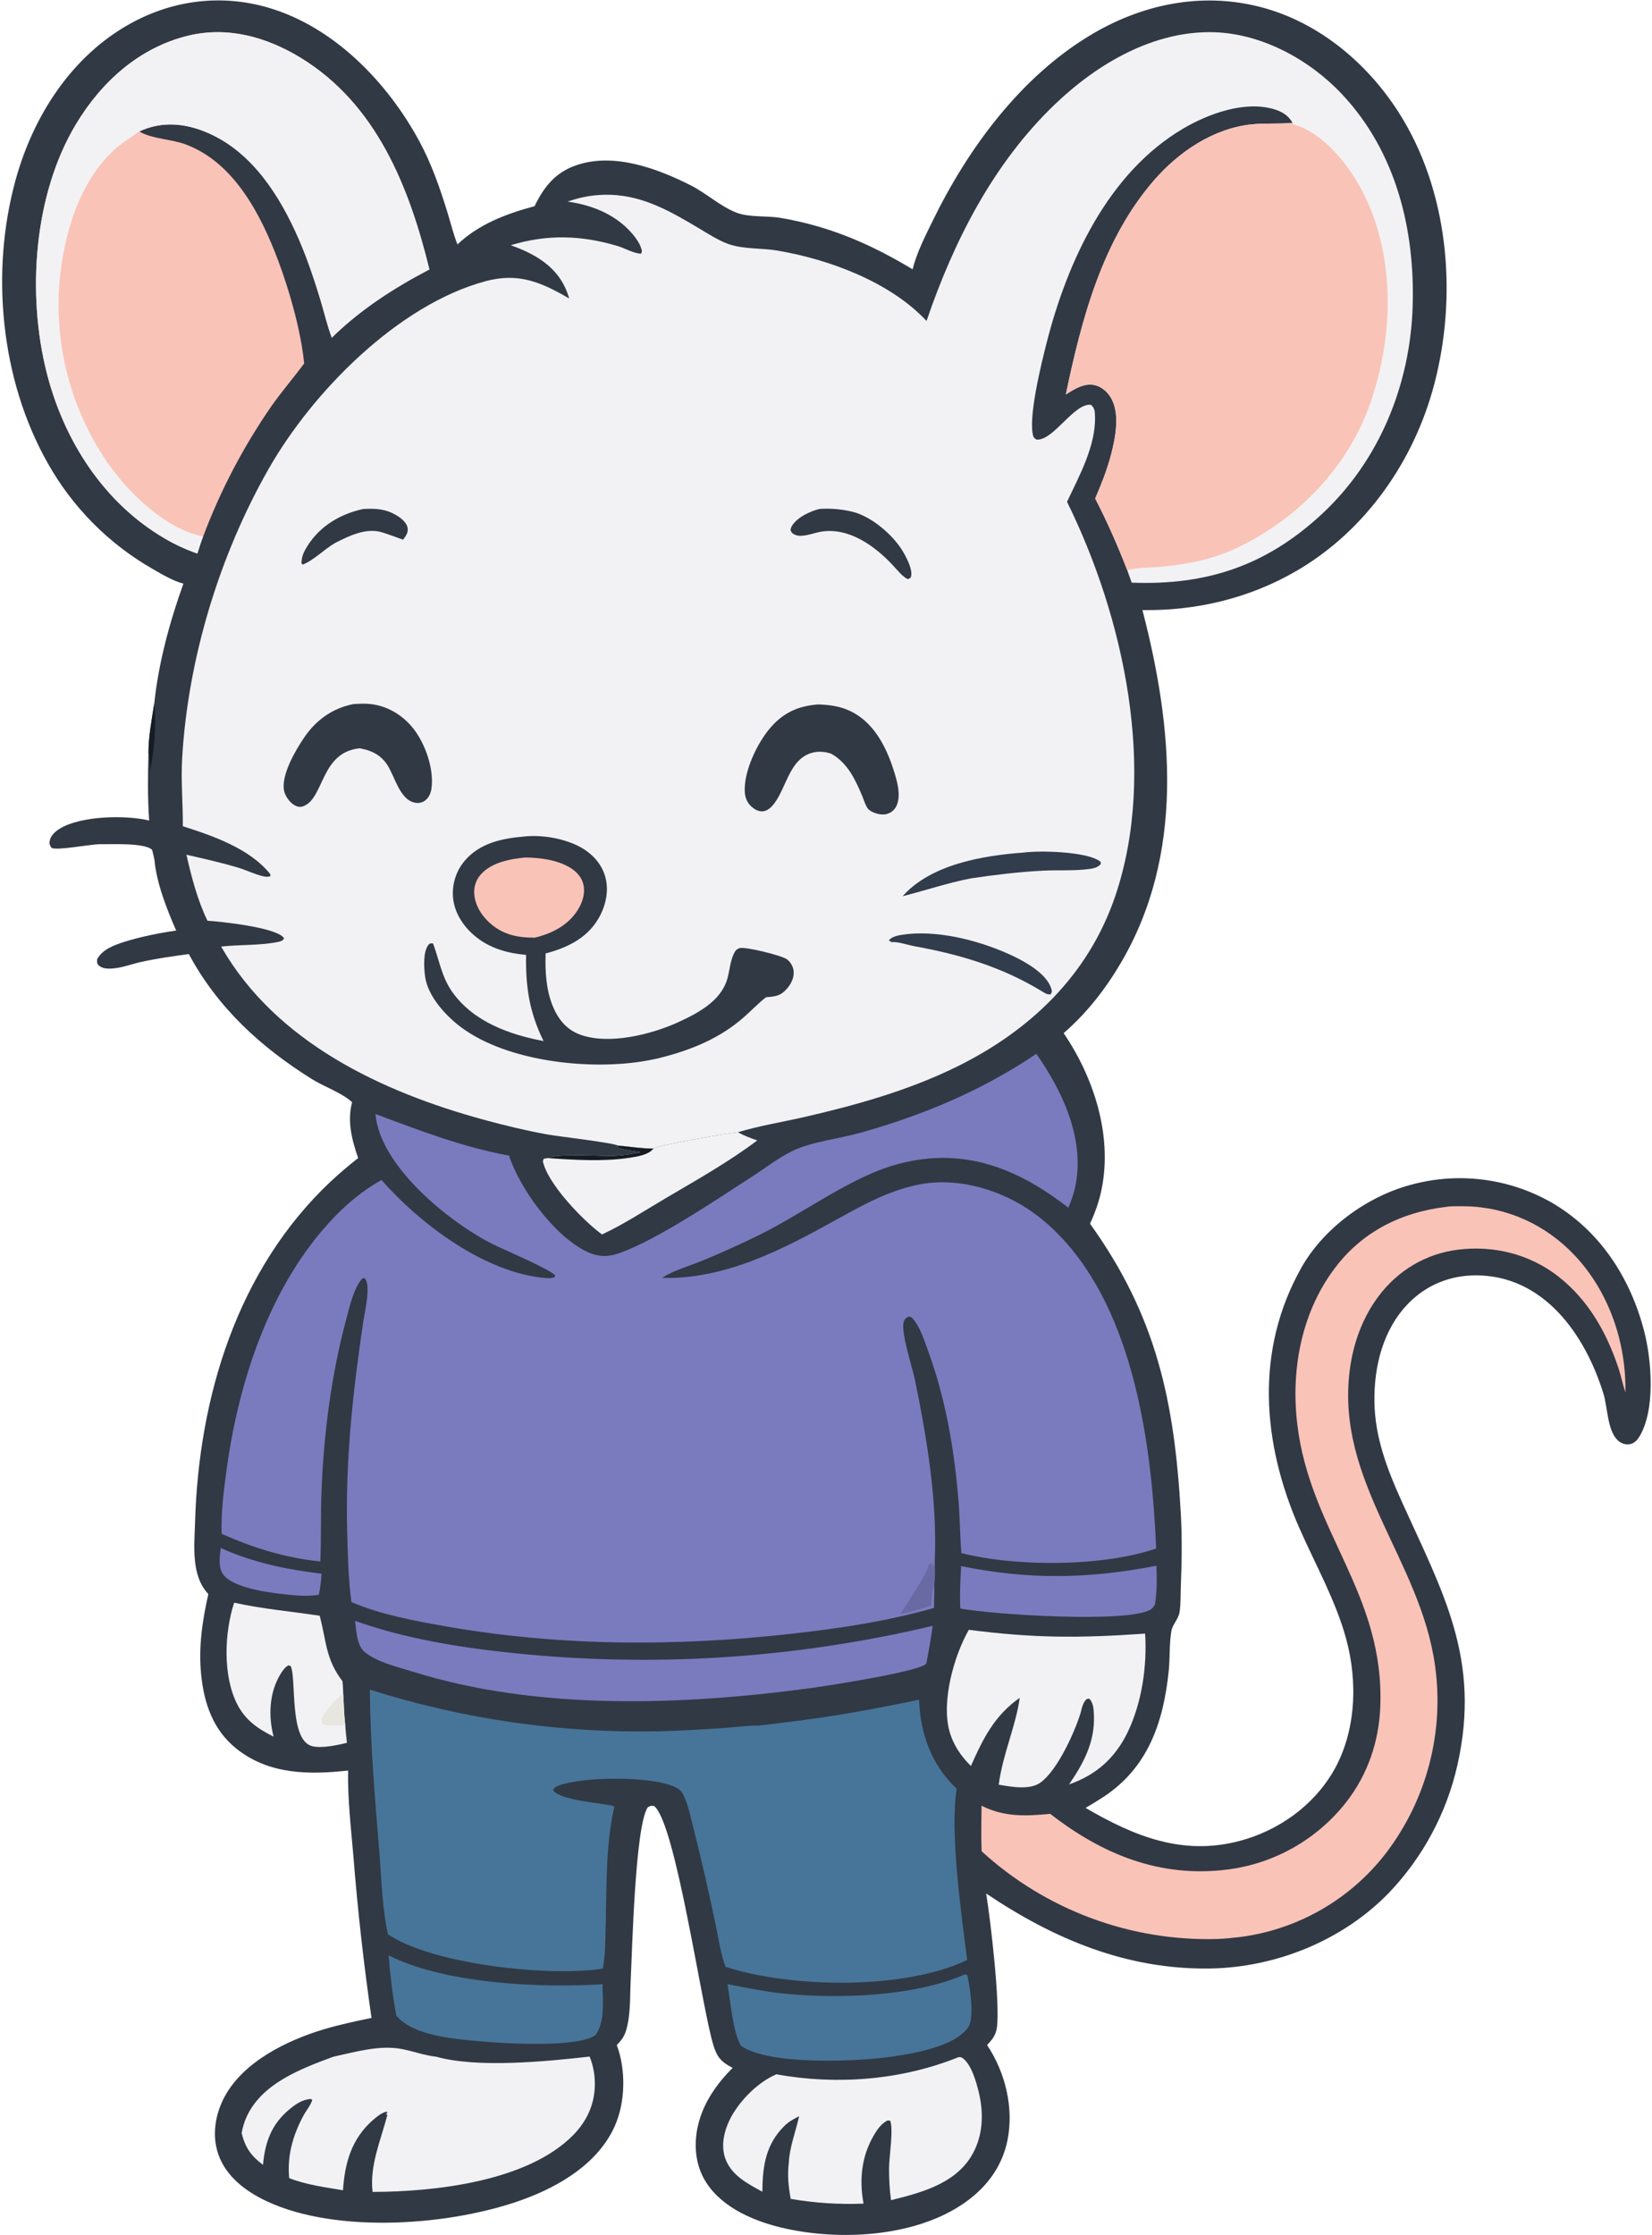 <?xml version="1.0" encoding="UTF-8" standalone="no"?><!DOCTYPE svg PUBLIC "-//W3C//DTD SVG 1.1//EN" "http://www.w3.org/Graphics/SVG/1.1/DTD/svg11.dtd"><svg width="100%" height="100%" viewBox="0 0 2788 3771" version="1.1" xmlns="http://www.w3.org/2000/svg" xmlns:xlink="http://www.w3.org/1999/xlink" xml:space="preserve" xmlns:serif="http://www.serif.com/" style="fill-rule:evenodd;clip-rule:evenodd;stroke-linejoin:round;stroke-miterlimit:2;"><g><path d="M1540.14,454.35c6.829,-27.733 21.308,-55.945 33.821,-81.6c59.625,-122.22 147.933,-242.241 265.921,-313.241c86.291,-51.926 185.712,-72.999 284.35,-48.435c104.021,25.906 190.741,101.05 244.575,192.089c77.325,130.775 89.946,299.817 51.679,445.258c-34.038,129.384 -115.692,246.684 -232.204,314.546c-79.25,46.158 -168.888,67.629 -260.254,66.267c51.441,197.646 71.65,412.191 -36.905,596.021c-26.058,44.125 -57.25,84.004 -96.033,117.65c50.796,74.879 82.138,171.258 64.354,261.866c-4.129,21.038 -10.954,40.209 -19.846,59.654c112.034,156.046 142.371,299.171 153.134,487.467c2.383,41.729 1.725,83.108 0.087,124.867c-0.55,14.012 0.067,29.491 -2.187,43.312c-1.863,11.4 -11.809,20.359 -13.734,31.484c-3.758,21.7 -2.225,45.512 -4.512,67.62c-8.971,86.705 -35.075,163.409 -110.929,212.746c-9.639,6.259 -19.427,12.275 -29.363,18.05c81.879,47.742 163.338,81.125 259.571,55.846c65.292,-17.15 124.6,-59.05 158.675,-117.829c38.413,-66.267 41.342,-151.108 21.35,-223.779c-17.896,-65.046 -51.871,-124.95 -78.896,-186.463c-62.841,-143.029 -75.254,-299.425 3.459,-439.133c37.408,-66.396 109.929,-119.329 182.929,-139.333c4.977,-1.398 9.986,-2.671 15.025,-3.821c5.041,-1.15 10.107,-2.174 15.196,-3.071c5.091,-0.9 10.202,-1.672 15.333,-2.317c5.128,-0.644 10.269,-1.161 15.425,-1.55c5.155,-0.389 10.317,-0.65 15.483,-0.783c5.17,-0.133 10.338,-0.138 15.504,-0.013c5.17,0.123 10.332,0.374 15.488,0.755c5.155,0.38 10.298,0.888 15.429,1.525c5.131,0.633 10.242,1.394 15.333,2.283c5.095,0.889 10.163,1.904 15.205,3.046c5.041,1.139 10.052,2.403 15.033,3.791c4.978,1.389 9.919,2.902 14.825,4.538c4.905,1.633 9.767,3.387 14.583,5.262c4.817,1.878 9.585,3.873 14.304,5.984c4.717,2.111 9.38,4.339 13.988,6.683c4.608,2.345 9.155,4.801 13.642,7.371c81.337,47.392 132.779,127.2 155.92,217.237c12.621,49.096 19.142,133.046 -8.42,177.817c-3.592,5.833 -8.5,10.867 -15.5,12.288c-7.163,1.45 -14.892,-1.1 -20.238,-5.95c-18.258,-16.555 -17.454,-55.584 -24.55,-78.696c-30.708,-100.029 -100.962,-200.492 -216.171,-200.1c-42.95,0.15 -82.596,16.216 -112.787,46.933c-43.192,43.95 -58.625,106.783 -57.679,166.846c0.937,59.625 21.604,113.496 45.804,167.046c69.991,154.887 134.496,266.804 94.212,445.496c-1.136,5.019 -2.355,10.018 -3.658,14.995c-1.303,4.981 -2.69,9.937 -4.163,14.867c-1.469,4.933 -3.022,9.839 -4.658,14.717c-1.636,4.88 -3.354,9.732 -5.154,14.554c-1.8,4.822 -3.681,9.611 -5.642,14.367c-1.961,4.758 -4.001,9.483 -6.121,14.175c-2.119,4.688 -4.318,9.34 -6.595,13.954c-2.278,4.616 -4.632,9.193 -7.063,13.729c-2.433,4.536 -4.942,9.029 -7.525,13.479c-2.581,4.45 -5.237,8.857 -7.971,13.221c-2.73,4.361 -5.535,8.675 -8.412,12.942c-2.878,4.266 -5.827,8.484 -8.846,12.654c-3.02,4.166 -6.107,8.282 -9.263,12.346c-3.158,4.063 -6.384,8.073 -9.679,12.029c-3.291,3.953 -6.65,7.85 -10.075,11.691c-3.425,3.842 -6.914,7.625 -10.466,11.35c-77.796,80.513 -190.684,126.238 -302.271,127.963c-140.117,2.167 -263.454,-49.525 -377.704,-126.563c7.608,46.838 23.708,185.084 18.129,226.163c-1.042,7.696 -3.942,14.304 -8.671,20.462c-2.442,3.18 -5.175,6.146 -7.892,9.088c30.571,45.796 45.417,105.6 34.492,160.137c-9.629,48.067 -38.838,84.35 -79.475,110.684c-81.475,52.791 -202.817,59.283 -295.813,38.621c-49.212,-10.938 -104.92,-33.467 -133.312,-77.684c-18.354,-28.587 -21.325,-63.458 -13.804,-96.025c8.783,-38.033 31.375,-70.016 58.491,-97.316l-2.3,-1.171c-17.4,-9.05 -24.191,-17.721 -30.02,-36.3c-19.784,-63.092 -63.542,-375.454 -100.23,-404.217c-5.395,-0.762 -5.737,-0.458 -10.62,2.071c-21.48,30.5 -26.396,244.254 -28.842,290.625c-1.479,27.992 0.225,58.854 -7.779,85.858c-3.084,10.409 -8.246,17.117 -15.721,24.784c15.642,41.841 14.721,96.766 -3.846,137.604c-27.962,61.491 -91.342,99.583 -152.367,122.162c-121.391,44.917 -315.941,59.446 -434.754,3.575c-35.15,-16.529 -68.862,-41.658 -81.775,-79.887c-10.629,-31.467 -5.004,-66.242 10.225,-95.188c31.613,-60.083 105.659,-96.146 167.809,-114.808c26.483,-7.95 53.716,-13.613 80.754,-19.317c-13.161,-90.7 -23.354,-181.732 -30.579,-273.096c-4.113,-47.679 -9.805,-96.366 -8.9,-144.241c-66.221,7.304 -133.775,6.933 -188.571,-36.917c-39.096,-31.283 -54.479,-75.929 -59.396,-124.321c-4.775,-46.925 1.858,-90.854 12.058,-136.504c-29.491,-31.267 -23.558,-81.004 -22.404,-120.946c6.088,-211.229 71.167,-426.183 228.258,-574.416c15.095,-14.056 30.761,-27.441 47,-40.155c-10.508,-30.2 -18.833,-62.341 -10.195,-94.208c-18.7,-16.812 -46.634,-25.704 -68.234,-39.221c-86.166,-53.921 -158.654,-120.129 -207.35,-210.712c-26.85,3.608 -53.95,7.454 -80.412,13.287c-16.088,3.546 -31.809,9.809 -48.338,11.096c-7.616,0.596 -17.221,0.292 -23.221,-5.192c-3.57,-3.258 -2.795,-6.012 -2.775,-10.416c8.438,-16.304 28.559,-23.913 45.238,-29.192c28.017,-8.867 59.096,-14.992 88.171,-19.237c-15.517,-35.259 -33.167,-80.192 -36.629,-118.746c-1.08,-5.929 -2.35,-11.596 -4.038,-17.384c-11.854,-12.383 -70.825,-9.183 -88.479,-9.575c-15.829,0.196 -71.45,10.946 -81.067,6.334c-2.975,-4.4 -4.137,-6.063 -3.262,-11.729c1.379,-8.913 9.4,-16.034 16.625,-20.55c35.271,-22.071 111.633,-23.58 151.254,-13.967c-2.638,-37.679 -2.308,-75.854 -1.138,-113.6c-0.245,-26.808 5.617,-57.246 9.755,-83.8c6.987,-67.667 26.095,-138.25 49.187,-202.163c-18.129,-5.016 -34.95,-15.095 -51.175,-24.437c-4.631,-2.636 -9.215,-5.351 -13.754,-8.146c-4.536,-2.792 -9.025,-5.66 -13.467,-8.604c-4.441,-2.945 -8.832,-5.964 -13.171,-9.058c-4.339,-3.092 -8.623,-6.257 -12.854,-9.496c-4.23,-3.239 -8.405,-6.549 -12.525,-9.929c-4.119,-3.381 -8.18,-6.831 -12.183,-10.35c-4.003,-3.517 -7.945,-7.102 -11.825,-10.755c-3.881,-3.65 -7.697,-7.366 -11.45,-11.15c-3.756,-3.78 -7.446,-7.623 -11.071,-11.529c-3.625,-3.905 -7.182,-7.872 -10.671,-11.9c-3.489,-4.025 -6.91,-8.109 -10.262,-12.254c-3.35,-4.142 -6.629,-8.34 -9.838,-12.596c-3.211,-4.253 -6.347,-8.559 -9.408,-12.921c-3.064,-4.358 -6.053,-8.769 -8.967,-13.233c-2.914,-4.461 -5.751,-8.971 -8.512,-13.529c-2.759,-4.556 -5.441,-9.158 -8.046,-13.808c-79.817,-141.205 -96.975,-323.93 -53.45,-479.525c29.892,-106.85 94.162,-206.708 192.608,-261.403c72.171,-40.097 153.85,-50.329 233.313,-27.125c111.033,32.423 201.275,126.2 255.025,225.673c20.454,37.855 34.625,78.755 47.283,119.771c5.508,17.842 9.992,36.579 16.867,53.921c36.725,-34.517 82.237,-51.508 130.15,-64.479c16.012,-32.829 34.95,-56.946 70.783,-69.183c63.379,-21.646 136.046,5.52 192.596,33.966c26.196,13.179 50.812,36.071 77.675,46.267c21.492,8.158 50.417,4.775 73.379,8.621c82.563,13.829 152.246,43.9 223.55,86.841Z" style="fill:#313945;fill-rule:nonzero;"/><path d="M250.598,1270.66c-0.245,-26.808 5.617,-57.246 9.755,-83.8c3.466,37.675 0.1,75.946 -6.717,113.092c-0.829,-9.592 -0.95,-19.909 -3.038,-29.292Z" style="fill:#161c24;fill-rule:nonzero;"/><path d="M1563.69,541.442c46.067,-134.992 112.908,-266.392 217.212,-366.025c71.355,-68.158 166.434,-124.035 268.075,-121.048c81.005,2.38 161.467,46.596 216.105,104.826c91.187,97.189 123.195,228.539 118.958,358.643c-4.271,131.15 -55.979,258.929 -152.713,348.971c-93.937,87.437 -194.708,120.979 -321.4,116.137l-7.35,-20.541c-16.27,-41.763 -33.612,-81.588 -54.295,-121.375c10.308,-23.905 19.925,-48.059 26.579,-73.271c7.587,-28.759 16.054,-71.038 -0.704,-97.867c-5.934,-9.504 -15.584,-17.754 -26.717,-20.171c-18.175,-3.937 -34.083,6.634 -48.7,15.804c26.683,-127.312 61.492,-260.766 148.95,-361.466c41.554,-47.85 99.887,-87.313 164.125,-94.188c22.2,-2.375 44.725,-0.616 67.004,-2.346l2.479,-0.208c-7.058,-13.158 -18.779,-19.629 -32.95,-23.592c-49.054,-13.712 -109.316,8.417 -151.341,33.084c-127.121,74.608 -195.775,224.358 -230.825,362.221c-7.984,31.395 -32.584,129.233 -21.83,158.52c2.192,1.95 3.384,4.055 6.521,4.084c27.871,0.254 62.596,-62.484 90.396,-58.679c6.421,6.029 6.442,10.766 6.713,19.391c1.558,49.638 -26.571,100.538 -47.221,144.209c96.004,194.512 152.896,454.82 81.316,665.433c-45.37,133.504 -144.358,227.525 -269.212,288.496c-80.629,39.371 -167.929,63.866 -255.067,83.871c-37.337,8.575 -75.904,14.687 -112.55,25.775c-16.025,1.195 -136.712,22.32 -142.558,27.517c-19.488,0.141 -40.029,-3.376 -59.533,-5.001c-10.946,-5.246 -100.546,-15.354 -120.092,-18.908c-35.733,-6.504 -71.429,-15.142 -106.458,-24.692c-172.792,-47.108 -351.08,-130.896 -443.434,-292.175c30.963,-3.525 65.004,-1.587 95.184,-7.65c5.158,-1.037 8.075,-1.604 11.116,-6.096c-0.383,-0.575 -0.696,-1.208 -1.154,-1.729c-14.817,-16.971 -103.325,-26.429 -128.221,-28.137c-17.029,-35.254 -26.775,-73.329 -35.483,-111.329c28.829,6.554 58.487,13.22 86.812,21.65c14.284,4.254 27.984,11.254 42.5,14.629c4.567,1.058 8.188,1.508 12.63,-0.309l-0.513,-3.354c-34.712,-43.187 -96.567,-64.429 -147.504,-80.683c0.283,-38.521 -3.371,-76.425 -1.113,-115.05c9.821,-167.921 63.063,-342.738 146.413,-488.646c74.137,-129.787 218.662,-276.504 365.929,-315.875c55.408,-14.817 93.567,1.792 140.913,29.246c-1.975,-6.188 -4.059,-12.342 -6.809,-18.238c-17.808,-38.204 -53.975,-58.308 -92.012,-71.579c61.379,-18.754 119.6,-17.112 181.075,1.496c11.046,3.346 28.441,13.125 39.329,12.646l1.079,-4.729c-2.25,-8.963 -5.817,-15.346 -11.392,-22.721c-27.466,-36.333 -69.995,-54.288 -114.075,-60.304c24.005,-8.429 47.567,-12.325 73.067,-11.475c56.046,1.875 102.342,29.008 149.271,56.875c15.542,9.229 31.3,19.6 48.329,25.866c25.429,9.363 56.108,6.75 82.917,11.255c87.35,14.675 190.65,52.866 252.229,118.812Z" style="fill:#f2f2f4;fill-rule:nonzero;"/><path d="M1798.74,665.525c26.683,-127.312 61.492,-260.766 148.95,-361.466c41.554,-47.85 99.887,-87.313 164.125,-94.188c22.2,-2.375 44.725,-0.616 67.004,-2.346l2.479,-0.208l1.867,2.688c1.096,0.32 2.196,0.625 3.287,0.966c50.33,15.684 93.105,71.867 115.559,117.209c53.433,107.908 49.441,240.183 10.521,352.012c-37.617,108.083 -121.95,195.1 -224.796,243.938c-42.442,20.158 -85.071,28.104 -131.642,32.325c-16.15,1.462 -38.671,0.479 -53.517,5.95c-16.27,-41.763 -33.612,-81.588 -54.295,-121.375c10.308,-23.905 19.925,-48.059 26.579,-73.271c7.587,-28.759 16.054,-71.038 -0.704,-97.867c-5.934,-9.504 -15.584,-17.754 -26.717,-20.171c-18.175,-3.937 -34.083,6.634 -48.7,15.804Z" style="fill:#fac3b7;fill-rule:nonzero;"/><path d="M883.869,1411.28c30.838,-3.521 70.275,3.308 97.334,18.779c19.491,11.141 34.912,28.429 40.641,50.45c6.138,23.566 -0.033,49.229 -12.287,69.791c-19.729,33.117 -53.013,48.763 -88.725,58.192c-0.938,30.425 0.616,61.583 12.537,90.025c8.917,21.275 22.946,38.408 44.975,46.663c48.8,18.291 121.509,-0.105 166.967,-21.009c32.937,-15.146 70.854,-35.241 81.929,-72.137c3.992,-13.3 4.842,-28.554 10.408,-41.25c2.284,-5.196 4.605,-9.45 10.28,-11.225c9.62,-3.017 70.395,12.158 79.712,18.496c6.033,4.104 10.663,12.02 11.638,19.22c1.437,10.609 -3.409,21.284 -10.038,29.305c-11.262,13.625 -20.05,14.429 -36.508,15.804c-15.309,12.054 -28.659,26.687 -43.759,39.116c-41.337,34.021 -89.729,52.205 -141.17,64.667c-7.984,1.664 -15.998,3.158 -24.042,4.483c-92.242,14.625 -227.508,-0.116 -304.667,-56.954c-26.5,-19.525 -57.496,-53.083 -61.825,-87.166c-1.816,-14.275 -3.508,-41.905 6.238,-53.096c2.287,-2.625 4.104,-1.784 7.291,-1.896c10.663,28.496 14.455,56.571 32.688,82.212c35.533,49.955 96.187,71.625 153.808,82.546c-24.029,-49.221 -30.312,-90.854 -29.454,-145.341c-30.821,-2.83 -60.071,-10.734 -84.558,-30.392c-20.671,-16.6 -36.588,-40.138 -38.804,-67.071c-0.214,-2.755 -0.294,-5.515 -0.238,-8.279c0.056,-2.764 0.246,-5.518 0.571,-8.263c0.325,-2.747 0.783,-5.47 1.375,-8.17c0.589,-2.7 1.31,-5.366 2.162,-7.996c0.85,-2.631 1.827,-5.213 2.93,-7.746c1.102,-2.536 2.326,-5.011 3.67,-7.425c1.348,-2.417 2.807,-4.761 4.38,-7.033c1.572,-2.273 3.252,-4.463 5.041,-6.571c25.2,-29.717 62.725,-37.546 99.5,-40.729Z" style="fill:#313945;fill-rule:nonzero;"/><path d="M887.028,1446.62c24.637,0.363 52.216,3.838 73.87,16.425c10.959,6.371 20.38,15.859 23.496,28.479c3.729,15.13 -1.271,31.021 -9.433,43.817c-16.588,25.996 -43.4,39.504 -72.379,46.521c-26.625,0.05 -49.667,-3.821 -71.338,-20.829c-15.741,-12.359 -28.641,-30.888 -30.771,-51.184c-1.308,-12.491 2.25,-24.679 10.542,-34.183c18.158,-20.821 49.85,-26.654 76.013,-29.046Z" style="fill:#fac3b7;fill-rule:nonzero;"/><path d="M1380.89,1188.38c19.1,0.688 36.659,2.896 54.229,11.267c38.284,18.242 59.334,57.879 72.005,96.467c6.045,18.408 15.133,47.054 4.929,65.116c-3.875,6.863 -9.896,10.884 -17.546,12.463c-8.421,1.742 -24.133,-2.538 -29.638,-9.304c-4.279,-5.259 -6.691,-14.259 -9.35,-20.6c-11.504,-27.429 -24.141,-55.304 -50.808,-71.104c-0.75,-0.446 -1.508,-0.871 -2.262,-1.309c-8.513,-2.816 -18.396,-4.041 -27.263,-2.471c-41.9,7.43 -47.087,57.759 -68.079,85.963c-4.904,6.587 -11.713,13.512 -20.446,13.904c-6.992,0.317 -13.254,-3.446 -18.329,-7.875c-7.417,-6.471 -10.9,-15.45 -11.413,-25.162c-1.833,-34.675 21.234,-82.784 43.65,-108.509c22.117,-25.379 47.092,-36.346 80.321,-38.846Zm-784.691,-0.554c9.479,-0.612 19.387,-1.15 28.854,-0.116c28.712,3.141 54.271,18.512 72.15,40.929c20.612,25.85 35.866,69.358 30.804,102.562c-1.188,7.813 -4.904,15.592 -11.654,20.046c-4.934,3.258 -10.654,4.038 -16.354,2.858c-25.863,-5.345 -33.846,-45.229 -46.838,-64.362c-10.725,-15.8 -25.008,-23.171 -43.267,-26.788l-2.92,-0.554c-66.621,6.55 -59.742,85.825 -95.717,97.929c-5.246,1.763 -9.733,0.65 -14.413,-1.983c-7.495,-4.217 -15.4,-15.175 -17.262,-23.504c-5.933,-26.538 18.942,-68.663 33.283,-89.946c20.209,-29.983 47.709,-49.883 83.334,-57.071Z" style="fill:#313945;fill-rule:nonzero;"/><path d="M1726.52,1438.4c27.875,-3.916 105.18,-1.804 128.175,13.596c3.484,2.329 2.388,1.1 3.121,5.542c-5.175,6.237 -12.821,7.621 -20.529,8.612c-25.275,3.25 -52.037,1.392 -77.571,2.692c-40.746,2.075 -80.846,7.054 -121.179,12.992c-39.396,7.675 -76.467,20.291 -115.187,30.096c47.408,-53.646 135.458,-68.625 203.17,-73.53Z" style="fill:#313c4c;fill-rule:nonzero;"/><path d="M1383.18,858.559c9.239,-0.589 18.471,-0.493 27.696,0.287c9.227,0.781 18.345,2.238 27.354,4.371c32.079,7.696 68.108,38.471 85.021,66.221c6.137,10.075 17.887,32.271 14.079,43.696c-0.896,2.683 -2.871,2.787 -5.209,3.896c-9.658,-4.48 -18.2,-15.971 -25.554,-23.671c-30.433,-32.613 -74.979,-64.821 -122.279,-56.129c-11.842,2.179 -29.358,9.475 -40.746,5.612c-5.375,-1.825 -7.141,-3.483 -9.554,-8.462c0.592,-2.471 0.846,-4.1 2.154,-6.455c8.288,-14.929 31.5,-25.687 47.038,-29.366Z" style="fill:#313945;fill-rule:nonzero;"/><path d="M1532.77,1575.68c57.984,-5.642 127.392,13.216 179.204,38.275c21.488,10.391 55.13,29.858 62.375,54.312c1.375,4.634 1.017,5.196 -1.241,9.121c-5.746,0.825 -8.917,-1.617 -13.667,-4.4l-2.033,-1.217c-66.784,-40.587 -137.588,-61.629 -213.921,-75.437c-11.013,-1.992 -25.4,-7.133 -36.108,-7.075c-1.134,0.004 -2.259,0.254 -3.388,0.383l-0.712,-2.987l0.729,1.704c-3.313,-1.038 -2.279,-0.05 -3.659,-2.242c6.792,-8.258 22.35,-9.033 32.421,-10.437Z" style="fill:#313c4c;fill-rule:nonzero;"/><path d="M612.811,858.692c20.208,-0.921 35.567,-0.737 53.987,9.346c8.5,4.65 19.396,12.533 21.109,22.808c1.337,8.013 -3.213,13.617 -7.642,19.617c-11.604,-4.142 -23.2,-8.525 -34.95,-12.238c-27.104,-8.566 -55.842,5.646 -79.575,17.667c-18.175,10.408 -36.004,29.171 -54.846,36.604l-2.121,-2.141c0.113,-11.738 4.196,-20.063 10.455,-29.884c21.345,-33.487 55.45,-53.487 93.583,-61.779Z" style="fill:#313945;fill-rule:nonzero;"/><path d="M1748.98,1777.85c43.591,62.405 80.487,140.08 66.791,218.28c-2.5,14.295 -7.041,27.92 -12.779,41.237c-72.854,-56.454 -151.504,-93.292 -245.337,-81.875c-28.713,3.496 -57.917,11.667 -84.492,23.05c-65.95,28.258 -126.896,72.646 -191.596,104.775c-31.742,15.647 -63.981,30.192 -96.717,43.633c-22.137,9.075 -47.629,16.013 -67.77,28.905c106.954,2.729 203.283,-47.7 294.195,-98.134c44.917,-24.912 91.721,-50.841 142.875,-60.021c40.088,-7.187 82.067,-1.595 120.163,11.955c45.325,16.116 81.746,41.304 114.975,75.975c125.225,130.654 154.7,354.129 161.883,526.795c-90.816,30.667 -233.954,31.384 -328.671,7.7c-2.308,-27.141 -2.304,-54.387 -4.383,-81.545c-6.8,-88.705 -21.421,-176.88 -52.217,-260.667c-6.712,-18.258 -13.57,-41.375 -27.42,-55.433l-4.284,-1.571c-4.916,2.325 -6.366,2.837 -8.65,8.154c-6.537,15.225 14.288,78.271 18.254,97.492c20.38,98.758 38.53,207.05 33.621,308.245c0.321,13.363 0.238,26.438 -0.65,39.78c0.275,12.654 -0.3,25.42 -0.554,38.083c-79.742,22.65 -158.512,34.396 -240.796,43.567c-194.154,21.637 -389.908,21.316 -582.691,-12.459c-52.496,-9.196 -110.58,-19.954 -159.625,-40.983c-5.43,-39.942 -6.15,-81.292 -7.246,-121.567c-2.992,-117.891 9.921,-236.296 27.4,-352.721c2.45,-16.15 12.241,-56.975 3.479,-70.45c-0.404,-0.625 -0.971,-1.129 -1.454,-1.695c-4.296,0.354 -2.917,-0.546 -5.667,2.7c-12.992,15.308 -20.508,48.562 -25.725,68.12c-24.875,93.259 -37.312,190.392 -41.233,286.734c-1.634,40.058 -0.275,80.275 -2.084,120.296c-58.891,-6.03 -112.687,-22.684 -166.591,-46.575c-1.038,-37.459 3.812,-75.496 9,-112.546c20.758,-148.246 73.837,-308.771 178.929,-419.479c24.579,-25.896 50.783,-47.413 81.904,-64.95c66.108,75.145 175.6,157.404 277.988,165.516c5.116,0.409 9.387,0.329 14.237,-1.55l0.871,-3.154c-12.883,-12.446 -84.688,-42.108 -106.963,-53.4c-72.57,-36.787 -189.287,-131.471 -196.266,-218.704c74.025,27.754 147.283,55.9 225.358,70.196c18.713,56.546 75.867,134.804 130.279,161.537c19.242,9.454 36.146,10.021 56.175,2.892c64.817,-23.063 165.242,-91.271 225.604,-130.242c21.33,-13.766 42.546,-30.358 65.225,-41.546c32.896,-16.229 80.096,-21.12 116.009,-31.229c106.833,-30.079 204.433,-71.096 296.646,-133.121Z" style="fill:#7a7bbe;fill-rule:nonzero;"/><path d="M1519.44,2723.14c10.075,-17.487 44.267,-65.879 47.6,-82.142c0.113,-0.537 0.113,-1.091 0.171,-1.637l1.342,0.992l1.537,-3.684l2.75,0.8l1.096,7.429l3.479,-10.1c0.321,13.363 0.238,26.438 -0.65,39.78c-4.758,9.708 -4.262,23.129 -5.187,33.841c-17.154,6.109 -34.471,10.454 -52.138,14.721Z" style="fill:#6969a3;fill-rule:nonzero;"/><path d="M624.219,2850.46c19.689,6.242 39.497,12.076 59.425,17.504c19.928,5.428 39.959,10.445 60.092,15.05c20.133,4.608 40.353,8.8 60.658,12.575c20.306,3.778 40.681,7.138 61.125,10.079c20.442,2.942 40.936,5.464 61.484,7.567c20.547,2.1 41.129,3.779 61.745,5.037c20.614,1.256 41.246,2.089 61.896,2.5c20.65,0.412 41.3,0.399 61.95,-0.037c36.906,-1.058 73.767,-2.957 110.584,-5.696c18.9,-1.362 38.508,-4.225 57.379,-3.875l47.579,-5.837c75.183,-8.921 148.904,-22.259 222.912,-37.971c2.392,58.258 20.571,109.525 63.45,150.287c-11.591,74.9 7.792,210.813 17.742,288.817c-105.237,50.871 -297.008,47.521 -407.875,11.637c-0.258,-0.745 -0.529,-1.483 -0.779,-2.229c-8.508,-25.246 -12.288,-52.946 -17.971,-79.05c-10.678,-51.03 -22.435,-101.811 -35.271,-152.341c-4.862,-18.58 -8.754,-40.771 -17.775,-57.788c-2.925,-5.521 -6.979,-8.85 -12.541,-11.554c-40.209,-19.563 -158.759,-18.125 -198.096,-2.4c-2.575,1.029 -4.663,2.333 -6.967,3.854l-1.367,3.85c12.788,17.367 80.692,20.883 103.359,26.667c-14.446,61.783 -13.092,130.179 -14.646,193.458c-0.65,26.613 -0.283,54.283 -4.896,80.554c-90.154,14.138 -287.096,-6.833 -362.658,-57.854c-9.879,-44.079 -10.834,-93.075 -14.517,-138.125c-7.433,-90.858 -15.458,-183.508 -16.021,-274.679Z" style="fill:#477599;fill-rule:nonzero;"/><path d="M333.061,933.88c-19.181,-6.678 -37.532,-15.153 -55.054,-25.425c-102.75,-60.025 -169.709,-164.655 -198.817,-278.238c-34.092,-133.029 -22.621,-301.246 48.796,-420.304c42.962,-71.624 106.779,-129.584 189.408,-149.673c66.567,-16.184 132.246,2.062 189.617,37c128.429,78.21 183.65,218.473 217.667,357.319c-59.659,31.1 -116.571,67.841 -164.746,115.116c-7.479,-19.929 -12.467,-41.45 -18.617,-61.87c-12.158,-40.38 -25.608,-80.1 -43.371,-118.405c-33.146,-71.47 -81.904,-142.216 -159.087,-169.929c-34.475,-12.379 -70.179,-13.583 -103.784,2.342c1.213,0.65 2.409,1.333 3.638,1.95c22.004,11.029 51.3,11.087 74.967,19.979c81.725,30.7 127.062,119.163 155.866,196.108c19.346,51.671 38.35,118.375 43.742,173.296c-17.917,24.409 -37.858,47.25 -55.238,72.054c-11.805,17.053 -23.077,34.452 -33.816,52.196c-10.736,17.745 -20.918,35.803 -30.546,54.175c-9.628,18.37 -18.682,37.018 -27.163,55.946c-8.483,18.928 -16.376,38.097 -23.679,57.508c-3.8,9.321 -6.596,19.292 -9.783,28.855Z" style="fill:#fac3b7;fill-rule:nonzero;"/><path d="M333.061,933.88c-19.181,-6.678 -37.532,-15.153 -55.054,-25.425c-102.75,-60.025 -169.709,-164.655 -198.817,-278.238c-34.092,-133.029 -22.621,-301.246 48.796,-420.304c42.962,-71.624 106.779,-129.584 189.408,-149.673c66.567,-16.184 132.246,2.062 189.617,37c128.429,78.21 183.65,218.473 217.667,357.319c-59.659,31.1 -116.571,67.841 -164.746,115.116c-7.479,-19.929 -12.467,-41.45 -18.617,-61.87c-12.158,-40.38 -25.608,-80.1 -43.371,-118.405c-33.146,-71.47 -81.904,-142.216 -159.087,-169.929c-34.475,-12.379 -70.179,-13.583 -103.784,2.342c-14.825,10.179 -30.633,20.125 -43.825,32.379c-47.2,43.858 -72.504,110.208 -84.087,172.225c-0.725,3.789 -1.403,7.585 -2.033,11.388c-0.631,3.805 -1.214,7.618 -1.75,11.437c-0.537,3.82 -1.025,7.645 -1.467,11.475c-0.442,3.831 -0.836,7.667 -1.183,11.508c-0.348,3.842 -0.648,7.687 -0.9,11.534c-0.253,3.85 -0.459,7.701 -0.617,11.554c-0.158,3.853 -0.27,7.707 -0.333,11.562c-0.062,3.856 -0.077,7.713 -0.046,11.571c0.033,3.856 0.114,7.711 0.241,11.567c0.128,3.853 0.303,7.704 0.525,11.554c0.223,3.85 0.492,7.697 0.809,11.542c0.316,3.844 0.682,7.683 1.096,11.516c0.411,3.837 0.869,7.666 1.375,11.488c0.505,3.822 1.058,7.639 1.658,11.45c0.603,3.808 1.25,7.61 1.942,11.404c0.694,3.795 1.436,7.579 2.225,11.354c0.786,3.775 1.619,7.541 2.5,11.296c0.88,3.753 1.806,7.496 2.779,11.229c0.972,3.731 1.99,7.45 3.054,11.159c1.064,3.705 2.173,7.398 3.329,11.079c1.156,3.68 2.356,7.346 3.6,10.996c1.247,3.65 2.539,7.283 3.875,10.9c1.333,3.619 2.713,7.22 4.138,10.804c1.422,3.583 2.89,7.148 4.404,10.696c1.511,3.55 3.066,7.079 4.666,10.587c1.598,3.508 3.239,6.997 4.925,10.467c1.684,3.469 3.41,6.918 5.18,10.346c1.772,3.425 3.584,6.829 5.437,10.212c1.853,3.381 3.749,6.739 5.688,10.075c1.936,3.333 3.912,6.643 5.929,9.929c2.019,3.289 4.077,6.55 6.175,9.784c2.1,3.236 4.239,6.445 6.416,9.629c35.396,51.408 96.934,111.604 160.313,125.221c0.575,0.12 1.154,0.195 1.733,0.295c-3.8,9.321 -6.596,19.292 -9.783,28.855Z" style="fill:#f2f2f4;fill-rule:nonzero;"/><path d="M2438.92,2036.23c10.413,-1.709 22.375,-1.341 32.934,-1.213c70.666,0.908 135.962,30.729 184.537,81.65c58.825,61.663 88.308,148.063 86.729,232.433c-4.55,-13.991 -7.458,-28.47 -12.162,-42.458c-20.079,-59.679 -50.663,-113.633 -100.842,-153.021c-48.308,-37.921 -109.654,-53.071 -170.287,-45.291c-53.584,6.879 -100.463,34.887 -132.959,78c-27.487,36.462 -43.141,79.916 -48.933,124.983c-24.238,188.725 119.817,320.612 144.046,499.633c0.472,3.425 0.902,6.856 1.291,10.292c0.389,3.433 0.736,6.872 1.042,10.317c0.303,3.444 0.565,6.891 0.788,10.341c0.219,3.45 0.397,6.902 0.533,10.354c0.136,3.456 0.23,6.913 0.283,10.371c0.05,3.456 0.059,6.913 0.025,10.371c-0.03,3.456 -0.105,6.911 -0.225,10.367c-0.116,3.455 -0.276,6.908 -0.479,10.358c-0.2,3.453 -0.443,6.901 -0.729,10.346c-0.286,3.444 -0.615,6.886 -0.988,10.325c-0.369,3.436 -0.78,6.868 -1.233,10.296c-0.456,3.428 -0.951,6.848 -1.487,10.262c-0.539,3.417 -1.119,6.825 -1.738,10.225c-0.622,3.403 -1.285,6.796 -1.987,10.179c-0.706,3.387 -1.452,6.763 -2.238,10.13c-0.786,3.366 -1.614,6.722 -2.483,10.066c-0.867,3.347 -1.775,6.684 -2.725,10.009c-0.95,3.322 -1.941,6.633 -2.971,9.933c-1.031,3.3 -2.102,6.587 -3.213,9.862c-1.114,3.273 -2.265,6.532 -3.454,9.78c-1.191,3.244 -2.422,6.475 -3.691,9.691c-1.27,3.214 -2.58,6.413 -3.93,9.596c-1.347,3.183 -2.733,6.35 -4.158,9.5c-1.425,3.15 -2.889,6.282 -4.392,9.396c-1.502,3.114 -3.043,6.21 -4.62,9.287c-1.578,3.075 -3.194,6.131 -4.846,9.167c-1.65,3.039 -3.339,6.056 -5.067,9.05c-1.725,2.995 -3.487,5.968 -5.287,8.921c-1.798,2.953 -3.632,5.883 -5.505,8.792c-1.869,2.905 -3.775,5.788 -5.716,8.65c-1.939,2.861 -3.914,5.698 -5.925,8.512c-2.011,2.811 -4.056,5.599 -6.134,8.363c-1.861,2.455 -3.754,4.888 -5.679,7.3c-1.922,2.408 -3.875,4.793 -5.858,7.154c-1.981,2.361 -3.992,4.697 -6.033,7.008c-2.042,2.308 -4.112,4.593 -6.209,6.854c-2.097,2.259 -4.222,4.491 -6.375,6.696c-2.153,2.206 -4.333,4.385 -6.541,6.538c-2.209,2.15 -4.444,4.272 -6.705,6.366c-2.261,2.097 -4.547,4.166 -6.858,6.204c-2.311,2.039 -4.649,4.049 -7.012,6.03c-2.362,1.98 -4.748,3.93 -7.159,5.85c-2.411,1.922 -4.846,3.813 -7.304,5.675c-2.458,1.858 -4.939,3.687 -7.442,5.487c-2.505,1.797 -5.032,3.564 -7.579,5.3c-2.547,1.736 -5.115,3.439 -7.704,5.108c-2.592,1.673 -5.203,3.312 -7.833,4.917c-2.634,1.606 -5.285,3.179 -7.954,4.721c-2.67,1.539 -5.359,3.044 -8.067,4.517c-2.708,1.475 -5.435,2.913 -8.179,4.316c-2.745,1.406 -5.506,2.777 -8.284,4.113c-2.777,1.336 -5.57,2.637 -8.379,3.904c-2.811,1.267 -5.637,2.499 -8.479,3.696c-2.842,1.194 -5.697,2.354 -8.567,3.479c-2.869,1.125 -5.752,2.214 -8.65,3.267c-2.897,1.052 -5.808,2.069 -8.733,3.05c-2.922,0.98 -5.856,1.923 -8.8,2.829c-2.947,0.908 -5.904,1.779 -8.871,2.612c-2.969,0.834 -5.948,1.629 -8.937,2.388c-2.986,0.758 -5.982,1.48 -8.988,2.166c-3.005,0.684 -6.019,1.331 -9.041,1.942c-3.023,0.608 -6.052,1.179 -9.088,1.713c-3.036,0.533 -6.078,1.029 -9.125,1.487c-3.05,0.458 -6.104,0.878 -9.162,1.258c-12.213,1.43 -24.409,2.634 -36.696,3.088c-4.531,0.128 -9.061,0.201 -13.592,0.226c-4.533,0.014 -9.065,-0.021 -13.596,-0.109c-4.53,-0.089 -9.06,-0.232 -13.587,-0.43c-4.528,-0.2 -9.052,-0.452 -13.571,-0.758c-4.522,-0.308 -9.04,-0.669 -13.554,-1.083c-4.511,-0.417 -9.018,-0.886 -13.521,-1.409c-4.5,-0.525 -8.995,-1.104 -13.483,-1.737c-4.487,-0.631 -8.966,-1.315 -13.438,-2.054c-4.469,-0.739 -8.931,-1.532 -13.383,-2.379c-4.453,-0.848 -8.895,-1.748 -13.325,-2.7c-4.431,-0.953 -8.849,-1.96 -13.254,-3.021c-4.406,-1.059 -8.799,-2.17 -13.18,-3.334c-4.377,-1.166 -8.741,-2.384 -13.091,-3.654c-4.35,-1.269 -8.685,-2.591 -13.004,-3.966c-4.32,-1.373 -8.621,-2.798 -12.905,-4.275c-4.283,-1.478 -8.548,-3.007 -12.795,-4.588c-4.248,-1.58 -8.475,-3.211 -12.684,-4.892c-4.208,-1.68 -8.396,-3.412 -12.562,-5.195c-4.167,-1.781 -8.313,-3.613 -12.438,-5.496c-4.122,-1.881 -8.221,-3.811 -12.296,-5.792c-4.077,-1.98 -8.13,-4.01 -12.158,-6.087c-4.025,-2.078 -8.026,-4.203 -12.004,-6.375c-3.975,-2.175 -7.925,-4.398 -11.85,-6.667c-3.922,-2.267 -7.817,-4.582 -11.683,-6.946c-3.87,-2.361 -7.709,-4.769 -11.517,-7.225c-3.808,-2.453 -7.588,-4.953 -11.338,-7.5c-3.75,-2.544 -7.468,-5.133 -11.154,-7.767c-3.689,-2.636 -7.344,-5.315 -10.966,-8.037c-3.623,-2.722 -7.213,-5.488 -10.771,-8.296c-3.556,-2.808 -7.078,-5.66 -10.567,-8.554c-3.486,-2.892 -6.939,-5.826 -10.358,-8.804c-3.417,-2.975 -6.798,-5.992 -10.142,-9.05c-1.142,-25.538 -0.337,-51.259 -0.15,-76.817c38.621,19.158 73.883,17.675 115.929,13.663c88.054,68.579 185.4,108.145 298.542,94.02c4.919,-0.611 9.822,-1.343 14.708,-2.195c4.886,-0.856 9.747,-1.83 14.584,-2.921c4.836,-1.092 9.643,-2.302 14.42,-3.629c4.778,-1.328 9.521,-2.773 14.23,-4.334c4.705,-1.561 9.37,-3.236 13.995,-5.025c4.625,-1.791 9.203,-3.694 13.734,-5.708c4.53,-2.017 9.008,-4.143 13.433,-6.379c4.428,-2.234 8.797,-4.575 13.108,-7.025c4.311,-2.45 8.56,-5.004 12.746,-7.663c4.186,-2.658 8.304,-5.418 12.354,-8.279c4.05,-2.861 8.028,-5.821 11.934,-8.879c3.902,-3.056 7.729,-6.206 11.479,-9.45c3.75,-3.245 7.418,-6.579 11.004,-10.004c3.586,-3.425 7.086,-6.936 10.5,-10.534c3.414,-3.597 6.738,-7.275 9.971,-11.033c3.233,-3.761 6.372,-7.599 9.417,-11.512c35.62,-46.042 54.429,-101.225 56.812,-159.234c7.867,-191.466 -118.471,-296.258 -140.062,-477.546c-11.23,-94.295 7.762,-193.204 67.633,-268.808c45.712,-57.725 109.654,-88.829 181.933,-97.612Z" style="fill:#fac3b7;fill-rule:nonzero;"/><path d="M562.657,3469.69c37.029,-7.954 77.996,-20.254 115.933,-12.85c19.321,3.771 37.892,10.8 57.55,12.85c69.483,19.687 187.108,7.929 258.946,-0.213c1.45,3.612 2.725,7.282 3.825,11.013c1.097,3.73 2.015,7.505 2.754,11.325c0.739,3.819 1.293,7.667 1.663,11.542c0.369,3.872 0.557,7.752 0.557,11.641c0.251,33.704 -13.095,63.2 -36.612,87.038c-77.154,78.212 -233.079,95.55 -338.466,95.754c-5.3,-44.483 14.062,-87.904 25.05,-130.242l-2.429,-0.375l2.587,-3.866l-2.15,-0.842c-8.775,2.379 -15.983,8.429 -22.725,14.346c-35.912,31.516 -47.217,72.062 -50.287,118.2c-30.563,-5.167 -61.767,-9.154 -90.8,-20.454c-3.58,-37.38 5.92,-71.055 23.233,-104.009c4.717,-8.975 12.767,-18.379 15.775,-27.85l-2.204,-1.691c-14.209,0.641 -25.909,8.754 -36.488,17.541c-30.216,25.096 -41.121,55.454 -44.487,93.617c-20.371,-15.338 -29.979,-29.063 -36.079,-53.65c1.666,-8.758 3.97,-17.329 7.541,-25.525c25.3,-58.025 92.434,-82.979 147.313,-103.3Zm1054.96,0.779c2.925,-0.246 4.413,-0.183 6.954,1.629c14.896,10.65 23.03,40.213 27.259,57.613c8.975,36.916 7.146,76.329 -13.471,109.204c-28.796,45.921 -85.396,60.637 -134.625,72.833c-2.45,-17.712 -3.388,-36.125 -3.338,-54c0.05,-18.462 7.796,-66.012 1.855,-80.191l-4.496,-0.25c-7.409,3.866 -13.4,10.079 -18.029,17.004c-25.034,37.429 -30.521,79.812 -22.367,123.254c-41.763,1.596 -81.838,-0.963 -122.971,-7.983c-3.846,-21.575 -5.746,-39.934 -3.058,-61.746c0.854,-24.392 12.071,-53.559 17.3,-77.721c-8.588,4.425 -16.817,8.658 -23.85,15.446c-32.554,31.425 -37.884,68.675 -38.175,111.921c-23.725,-13.025 -49.921,-26.188 -61.167,-52.53c-8.412,-19.704 -5.292,-41.8 2.571,-61.137c13.737,-33.779 48.617,-70.383 82.258,-84.413c101.929,18.496 211.038,9.925 307.35,-28.933Z" style="fill:#f2f2f4;fill-rule:nonzero;"/><path d="M599.273,2734.41c83.721,29.908 173.93,44.475 262.03,53.821c29.736,3.166 59.526,5.703 89.37,7.608c29.845,1.903 59.716,3.171 89.613,3.804c29.9,0.636 59.798,0.638 89.696,0.004c29.9,-0.633 59.772,-1.901 89.616,-3.804c29.845,-1.9 59.635,-4.433 89.371,-7.6c29.736,-3.166 59.392,-6.962 88.967,-11.387c29.578,-4.425 59.047,-9.475 88.408,-15.15c29.361,-5.675 58.589,-11.971 87.684,-18.888c-2.75,21.121 -6.513,41.884 -10.555,62.779c-0.329,0.53 -0.55,1.15 -0.995,1.588c-13.667,13.337 -168.442,37.192 -195.317,40.817c-215.429,29.045 -460.504,37.995 -670.133,-27.78c-26.1,-8.191 -60.03,-15.675 -81.405,-33.104c-13.67,-11.146 -14.245,-36.362 -16.35,-52.708Z" style="fill:#7a7bbe;fill-rule:nonzero;"/><path d="M1635.05,2749.54c110.409,14.233 187.33,14.096 297.5,6.404c3.521,54.525 -5.475,116.842 -29.445,166.317c-21.175,43.704 -53.188,72.183 -98.892,88.054c24.521,-35.758 43.508,-71.113 41.987,-115.671c-0.333,-9.783 -0.641,-21.979 -8.037,-29.017l-4.354,0.775c-6.634,6.417 -7.884,15.055 -10.217,23.692c-10.487,33.483 -38.721,95.65 -67.117,116.783c-18.304,13.625 -50.112,7.459 -70.991,3.921c6.9,-52.175 28.846,-98.441 35.446,-146.529c-42.721,29.933 -61.725,68.629 -82.417,115c-17.204,-17.217 -29.988,-35.787 -36.358,-59.483c-13.538,-50.334 7.866,-126.588 32.895,-170.246Z" style="fill:#f2f2f4;fill-rule:nonzero;"/><path d="M1628.19,3330.88c2.504,0.02 0.942,-0.205 4.4,1.737c0.356,1.492 0.679,2.99 0.971,4.496c3.642,18.621 11.517,68.292 -0.112,83.854c-23.971,32.067 -90.088,42.854 -127.109,48.442c-57.066,8.612 -210.1,15.383 -255.825,-18.267c-13.379,-21.192 -18.154,-77.179 -22.712,-103.837c32.204,6.333 64.446,12.883 97.141,16.1c92.284,9.075 218.309,4.608 303.246,-32.525Zm-972.358,-32.088l8.437,3.958c93.342,43.775 249.596,51.513 352.663,44.638c0.133,27.204 4.542,62.229 -11.5,85.517c-29.388,22.17 -153.679,14.508 -192.792,11.008c-42.741,-3.821 -114.687,-8.621 -143.862,-43.583c-5.996,-33.142 -10.325,-67.963 -12.946,-101.538Z" style="fill:#477599;fill-rule:nonzero;"/><path d="M395.194,2703.74c48.292,10.704 95.642,14.667 144.284,22.042c11.679,43.254 9.608,72.375 38.4,110.366c0.945,7.134 1.045,14.417 1.404,21.604c1.058,17.721 1.316,35.909 3.512,53.505c0.534,9.629 1.75,19.266 2.717,28.862c-15.563,3.946 -43.925,10.071 -59.483,5.488c-38.534,-11.359 -25.3,-113.938 -35.492,-134.959l-3.854,-1.179c-6.171,3.571 -9.825,9.046 -13.459,15.029c-19.066,31.367 -20.45,70.788 -11.483,105.288c-26.279,-13.229 -47.542,-27.492 -61.467,-54.788c-24.57,-48.166 -21.537,-121.15 -5.079,-171.258Z" style="fill:#f2f2f4;fill-rule:nonzero;"/><path d="M579.282,2857.75c1.058,17.721 1.316,35.909 3.512,53.505c-11.566,-2.592 -28.566,3.466 -38.508,-3.538c-1.404,-4.183 -1.871,-5.467 -0.383,-9.867c3.625,-10.758 25.316,-34.895 35.379,-40.1Z" style="fill:#e7e7e0;fill-rule:nonzero;"/><path d="M1102.69,1937.64c5.846,-5.192 126.533,-26.317 142.558,-27.512c10.525,5.904 21.371,9.808 32.7,13.837c-49.091,36.996 -103.487,67.325 -156.337,98.529c-34.334,20.271 -69.463,43.279 -105.613,60.054c-31.916,-23.233 -92.112,-85.708 -99.862,-123.754l1.608,-3.975l6.746,-1.104c18.375,-8.558 88.054,-2.879 113.408,-3.967c14.8,-0.637 28.717,-2.925 43.179,-6.054c-9.879,-1.796 -32.683,-3.308 -39.95,-9.221l2.03,-1.829c19.504,1.625 40.045,5.142 59.533,4.996Z" style="fill:#f2f2f4;fill-rule:nonzero;"/><path d="M1043.15,1932.65c19.504,1.625 40.045,5.142 59.533,4.996c-7.983,10.758 -27.45,13.596 -40.467,15.583c-44.116,6.742 -93.287,3.584 -137.733,0.492c18.375,-8.558 88.054,-2.879 113.408,-3.967c14.8,-0.637 28.717,-2.925 43.179,-6.054c-9.879,-1.796 -32.683,-3.308 -39.95,-9.221l2.03,-1.829Z" style="fill:#161c24;fill-rule:nonzero;"/><path d="M1622.02,2642.01c113.25,23.408 216.48,21.641 329.68,-0.617c0.75,22.129 1,43.717 -2.596,65.633c-1.925,2.942 -3.763,6.013 -6.8,7.971c-37.179,24 -270.571,8.529 -321.638,-1.4c-1.171,-23.691 0.129,-47.916 1.354,-71.587Zm-1249.39,-30.454c54.875,24.762 110.629,36.137 170.037,43.379c-0.708,12.216 -2.008,23.504 -4.646,35.471c-18.775,3.216 -39.333,1.316 -58.158,-0.805c-26.463,-2.983 -86.638,-10.354 -103.492,-33.887c-8.254,-11.525 -5.633,-31.088 -3.741,-44.158Z" style="fill:#7a7bbe;fill-rule:nonzero;"/></g></svg>